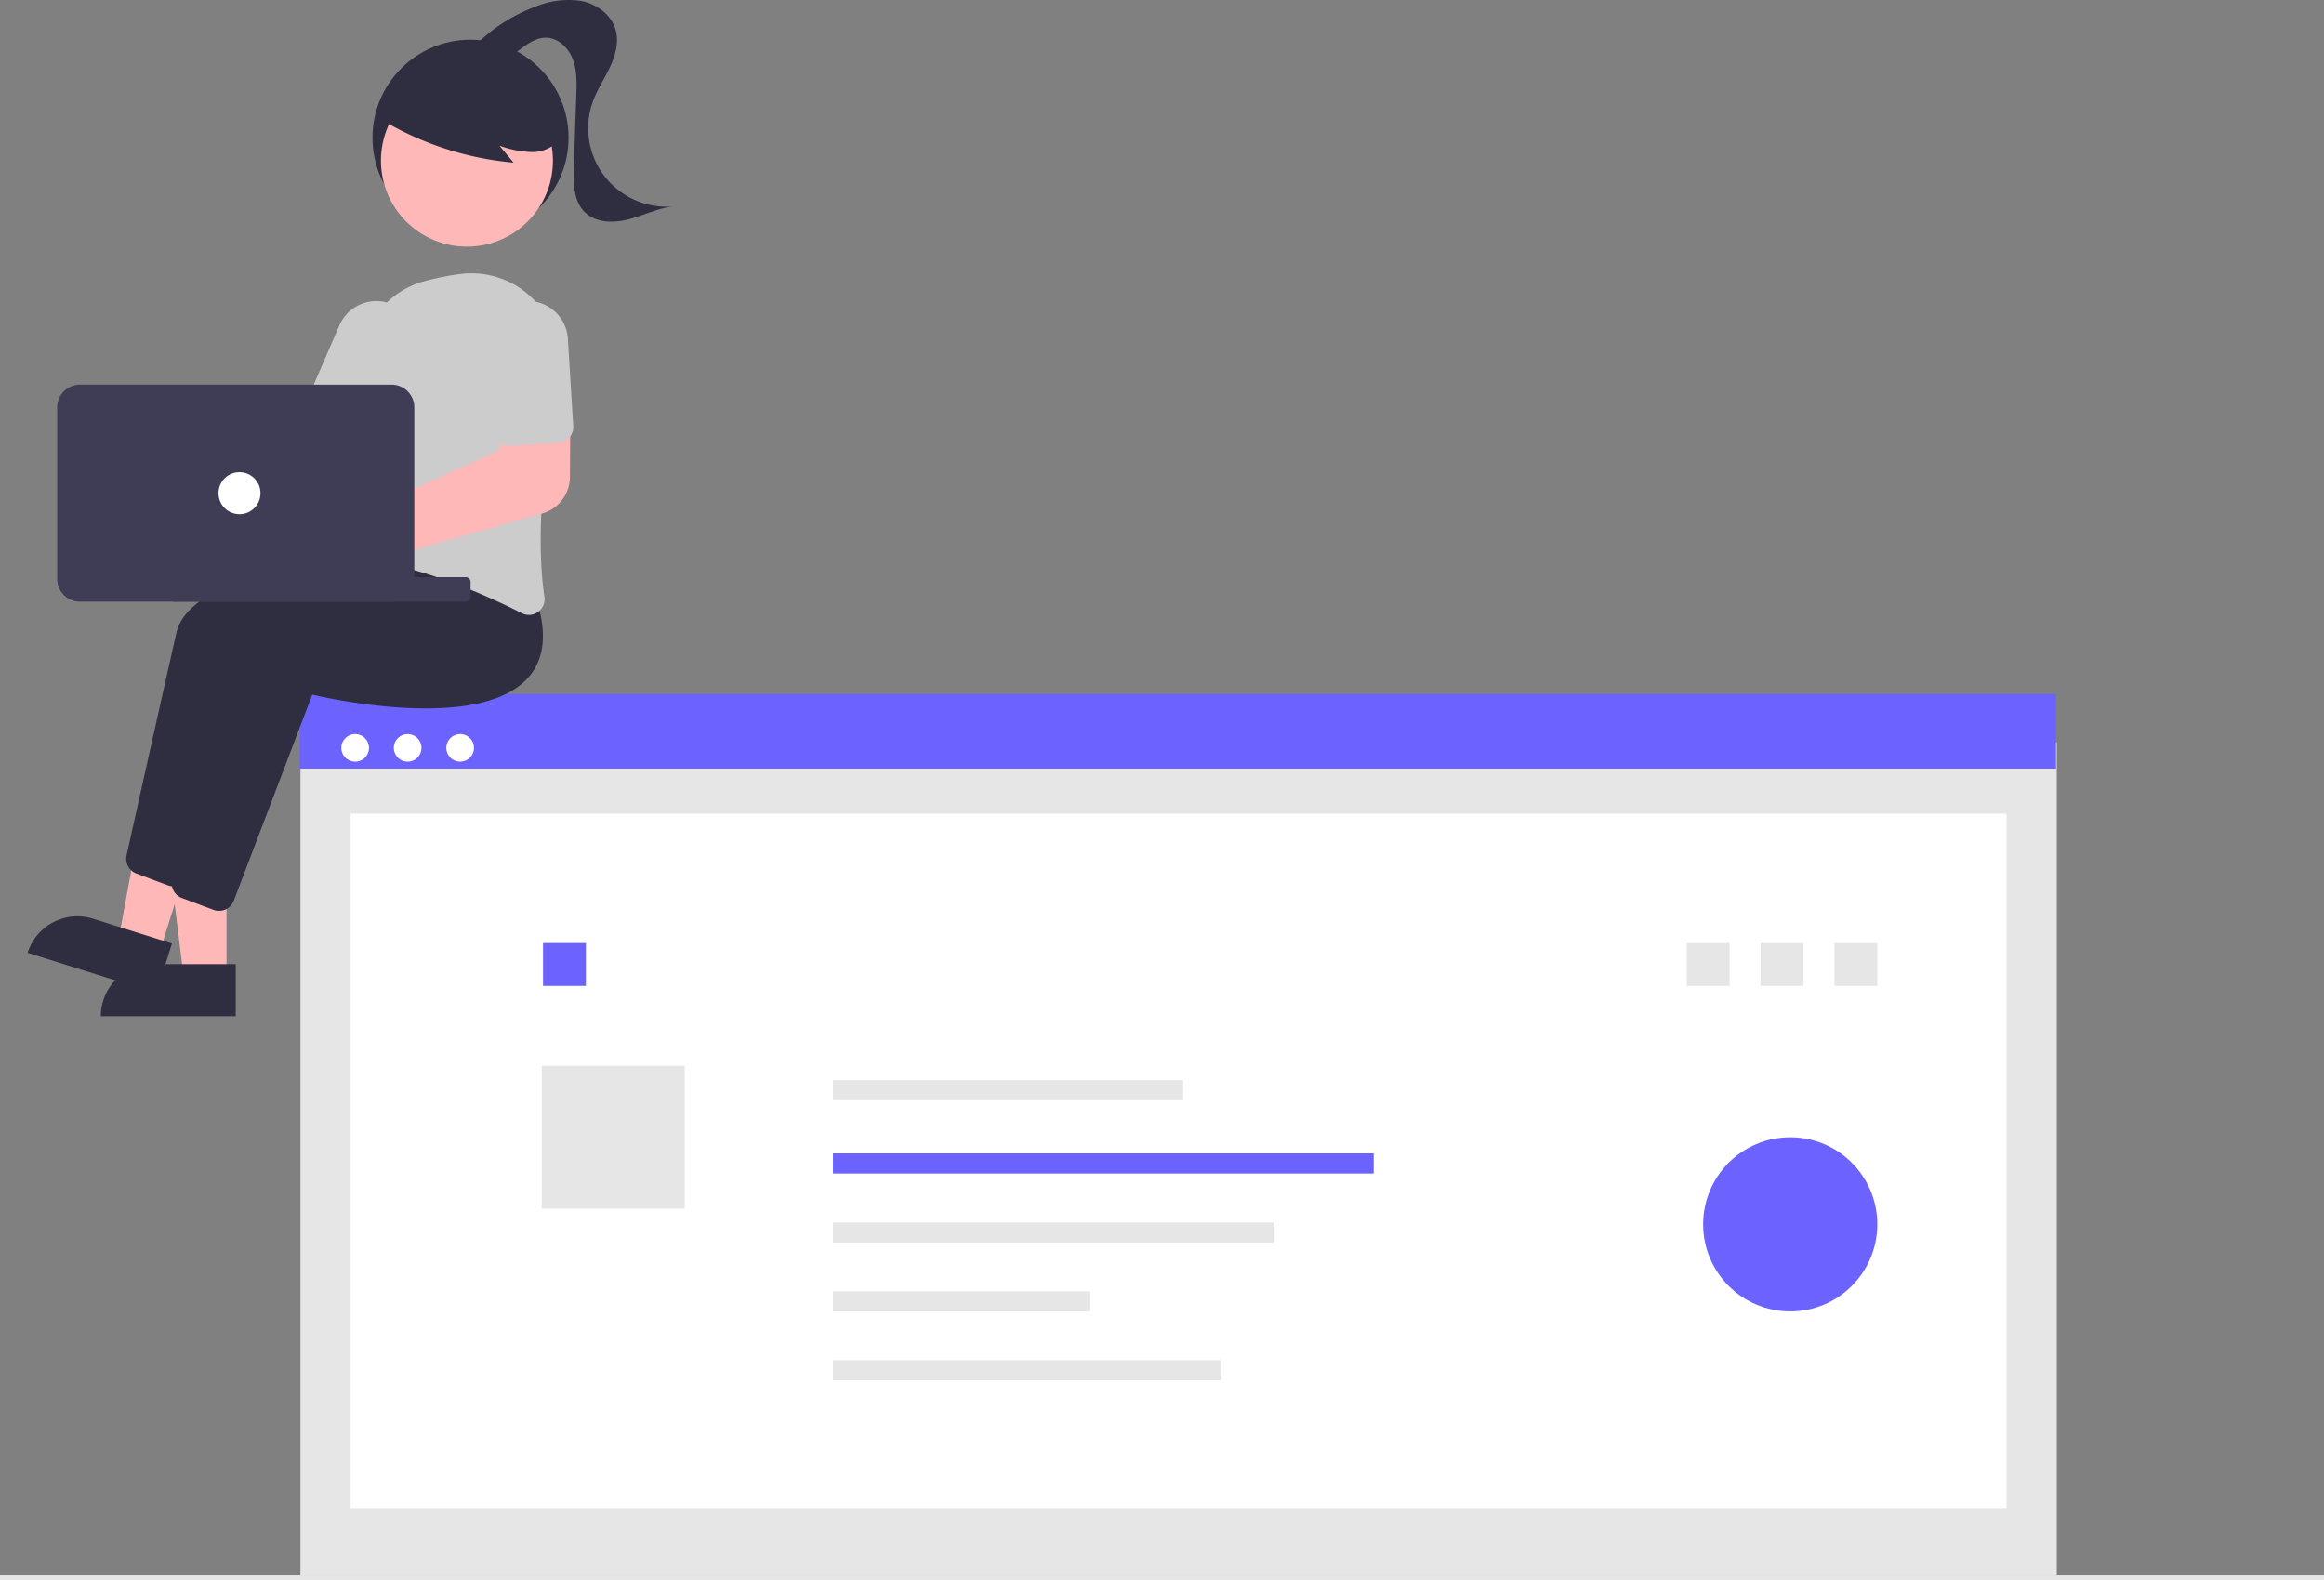 <svg id="a00b719f-590c-42c2-94d0-7f3bb3640666"
     data-name="Layer 1"
     xmlns="http://www.w3.org/2000/svg"
     width="931"
     height="633.235"
     viewBox="0 0 931 633.235"
>
  <rect x="0" y="0" width="931" height="633.235" fill="#808080" stroke="none"/>
  <g id="a2bfc056-849c-4ec6-91e1-f91319e9ec32"
     data-name="Group 41"
  >
    <rect id="a3c1d3c4-4e90-4475-ab67-d6aa194b0cda"
          data-name="Rectangle 62"
          x="120.363"
          y="297.375"
          width="703.576"
          height="333.859"
          fill="#e6e6e6"
    />
    <rect id="e222743c-d215-4483-8b06-896263acb449"
          data-name="Rectangle 75"
          x="140.482"
          y="326.004"
          width="663.339"
          height="278.549"
          fill="#fff"
    />
    <rect id="a5e02001-7de0-497e-bd39-9bc4e3f553c3"
          data-name="Rectangle 76"
          x="675.712"
          y="377.851"
          width="17.177"
          height="17.177"
          fill="#e6e6e6"
    />
    <rect id="a818f6b2-9049-4be6-858a-9eef7b067dda"
          data-name="Rectangle 77"
          x="217.543"
          y="377.851"
          width="17.177"
          height="17.177"
          fill="#6c63ff"
    />
    <rect id="e2dc3e68-3640-4751-a187-2d32846d30c0"
          data-name="Rectangle 78"
          x="217.046"
          y="427.053"
          width="57.258"
          height="57.258"
          fill="#e6e6e6"
    />
    <rect id="a0ba3db0-8b31-4423-a256-2a0dc53933ae"
          data-name="Rectangle 80"
          x="120.063"
          y="278.086"
          width="703.576"
          height="29.89"
          fill="#6c63ff"
    />
    <circle id="bb2c25e8-a4f5-477f-938a-ba2f4a6c137d"
            data-name="Ellipse 90"
            cx="142.275"
            cy="299.662"
            r="5.54"
            fill="#fff"
    />
    <circle id="eb283697-d5f2-44f6-a11b-2e5adde2f565"
            data-name="Ellipse 91"
            cx="163.303"
            cy="299.662"
            r="5.54"
            fill="#fff"
    />
    <circle id="e7e312b6-8acc-452e-9cd4-4f6349f5007f"
            data-name="Ellipse 92"
            cx="184.332"
            cy="299.662"
            r="5.54"
            fill="#fff"
    />
    <rect id="a0963db8-a572-4a40-8f57-be0fd9c2d8c3"
          data-name="Rectangle 60"
          y="631.235"
          width="931"
          height="2"
          fill="#e6e6e6"
    />
    <rect id="b36c2a8e-a9be-4d37-810e-923692d19cdb"
          data-name="Rectangle 81"
          x="333.688"
          y="432.78"
          width="140.281"
          height="8.053"
          fill="#e6e6e6"
    />
    <rect id="aa1d26da-49a8-41de-8cb5-b8f8184fe0ae"
          data-name="Rectangle 82"
          x="333.688"
          y="462.154"
          width="216.625"
          height="8.053"
          fill="#6c63ff"
    />
    <rect id="ac31809e-ecba-4f59-90db-296bd3050334"
          data-name="Rectangle 83"
          x="333.688"
          y="489.827"
          width="176.544"
          height="8.053"
          fill="#e6e6e6"
    />
    <rect id="b84288f0-dbbf-4761-bd75-4b898461b36c"
          data-name="Rectangle 84"
          x="333.688"
          y="517.398"
          width="103.064"
          height="8.053"
          fill="#e6e6e6"
    />
    <rect id="bd93c4e7-cb78-4a87-ab16-23d001bc2737"
          data-name="Rectangle 85"
          x="333.688"
          y="544.967"
          width="155.55"
          height="8.053"
          fill="#e6e6e6"
    />
    <rect id="bba4eb33-6fa2-4df7-a8d1-83644e8e5d67"
          data-name="Rectangle 88"
          x="705.296"
          y="377.851"
          width="17.177"
          height="17.177"
          fill="#e6e6e6"
    />
    <rect id="f2a4bb2b-ea4d-4e49-9a1a-d309a808d159"
          data-name="Rectangle 90"
          x="734.879"
          y="377.851"
          width="17.177"
          height="17.177"
          fill="#e6e6e6"
    />
    <circle id="b03b494e-dda4-489e-89cd-b5d563742355"
            data-name="Ellipse 88"
            cx="717.171"
            cy="490.566"
            r="34.884"
            fill="#6c63ff"
            opacity="0.997"
            style="isolation:isolate"
    />
    <circle id="e6d27be5-fed8-4aaf-9e55-a91224dd363a"
            data-name="Ellipse 97"
            cx="188.489"
            cy="55.184"
            r="39.273"
            fill="#2f2e41"
    />
    <path id="fe6a134f-9064-47d4-b31c-90708736d4a8"
          data-name="Path 630"
          d="M225.253,524.592h-17.2l-8.181-66.326h25.379Z"
          transform="translate(-134.5 -133.382)"
          fill="#feb8b8"
    />
    <path id="fa849e20-ba67-4278-81ee-d1167b7aa6dc"
          data-name="Path 631"
          d="M195.775,519.678h33.163v20.881H174.894a20.881,20.881,0,0,1,20.881-20.881Z"
          transform="translate(-134.5 -133.382)"
          fill="#2f2e41"
    />
    <path id="a88ec020-2ed6-4a48-814f-7c14aebc27ac"
          data-name="Path 632"
          d="M198.41,514.995l-16.406-5.149,12.052-65.735,24.214,7.6Z"
          transform="translate(-134.5 -133.382)"
          fill="#feb8b8"
    />
    <path id="b4b30a85-97bd-4362-a855-e6f58c99cba3"
          data-name="Path 633"
          d="M171.746,501.482l31.642,9.93-6.252,19.923-51.564-16.182A20.881,20.881,0,0,1,171.747,501.483h0Z"
          transform="translate(-134.5 -133.382)"
          fill="#2f2e41"
    />
    <path id="f42c0410-8a39-47c2-9be6-23f0eea84aff"
          data-name="Path 634"
          d="M204.005,488.528a6.258,6.258,0,0,1-2.2-.4l-12.655-4.743a6.334,6.334,0,0,1-3.947-7.271c3.185-14.321,14.04-63.077,19.984-89.228,7.049-31.019,109.885-36.783,114.259-37.013l.36-.019,11.568,14.531c4.18,13.436,2.855,23.916-3.938,31.15-19.823,21.105-79.006,8.009-86.063,6.352l-31.455,82.577a6.33,6.33,0,0,1-5.91,4.064Z"
          transform="translate(-134.5 -133.382)"
          fill="#2f2e41"
    />
    <path id="bb9232ec-2887-4985-b220-30c2c46adf62"
          data-name="Path 635"
          d="M222.239,498.346a6.255,6.255,0,0,1-2.2-.4l-12.651-4.744a6.333,6.333,0,0,1-3.947-7.271c3.185-14.321,14.04-63.077,19.984-89.228,7.049-31.019,109.885-36.783,114.259-37.013l.36-.019,11.564,14.535c4.18,13.436,2.855,23.916-3.938,31.15-19.822,21.1-79.006,8.009-86.063,6.351l-31.459,82.574a6.33,6.33,0,0,1-5.91,4.064Z"
          transform="translate(-134.5 -133.382)"
          fill="#2f2e41"
    />
    <path id="bf752b52-878a-4c47-8a02-c5dd3ca125d0"
          data-name="Path 636"
          d="M185.638,296.338a14.799,14.799,0,0,1,1.241,1.966l69.178,7.288,9.96-13.654,22.569,12.335-19.559,33.132-84.841-21.632a14.722,14.722,0,1,1,1.454-19.436Z"
          transform="translate(-134.5 -133.382)"
          fill="#feb8b8"
    />
    <path id="ae95fee3-8471-4436-bacf-47da3ee4edce"
          data-name="Path 637"
          d="M346.397,379.771a6.314,6.314,0,0,1-2.875-.7c-13.833-7.034-40.769-19.215-65.747-21.764a6.161,6.161,0,0,1-4.342-2.454,6.338,6.338,0,0,1-1.169-4.924c2.254-12.477,7.424-44.249,6.758-69.712a34.5,34.5,0,0,1,26.063-34.319h0a112.014,112.014,0,0,1,13.9-2.741,34.779,34.779,0,0,1,38.655,40.342c-4.454,26.388-8.945,63.244-5.042,88.972a6.322,6.322,0,0,1-2.551,6.1A6.213,6.213,0,0,1,346.397,379.771Z"
          transform="translate(-134.5 -133.382)"
          fill="#ccc"
    />
    <path id="f8a5325a-7268-4362-a255-60631c9bfca5"
          data-name="Path 638"
          d="M280.303,312.652a6.314,6.314,0,0,1-2.506-.523l-18.021-7.8a6.319,6.319,0,0,1-3.285-8.3l13.93-32.179a16.13,16.13,0,1,1,29.697,12.602q-.045.106-.092.212l-13.93,32.18A6.328,6.328,0,0,1,280.303,312.652Z"
          transform="translate(-134.5 -133.382)"
          fill="#ccc"
    />
    <circle id="e89a297e-1488-4b62-b167-7800139de88b"
            data-name="Ellipse 98"
            cx="187.054"
            cy="64.377"
            r="34.45"
            fill="#feb8b8"
    />
    <path id="bfc7d311-3606-4cd9-8309-fa0ce7944c94"
          data-name="Path 639"
          d="M286.484,180.831a124.255,124.255,0,0,0,53.757,17.713l-5.667-6.789a41.638,41.638,0,0,0,12.863,2.554,14.087,14.087,0,0,0,11.483-5.375,13.1,13.1,0,0,0,.877-12.1,24.816,24.816,0,0,0-7.807-9.763,46.482,46.482,0,0,0-43.263-7.732,27.779,27.779,0,0,0-12.922,8.289c-3.266,4.029-9.553,7.619-7.881,12.528Z"
          transform="translate(-134.5 -133.382)"
          fill="#2f2e41"
    />
    <path id="ec73fef4-50dc-4543-9636-3b24ac170308"
          data-name="Path 640"
          d="M324.634,151.81a66.918,66.918,0,0,1,24.345-15.747,34.253,34.253,0,0,1,18.443-2.289c6.153,1.238,11.971,5.494,13.688,11.531,1.4,4.936-.046,10.251-2.224,14.9s-5.086,8.956-6.848,13.776a31.441,31.441,0,0,0,31.638,42.163c-6.045.811-11.617,3.652-17.526,5.163s-12.883,1.41-17.274-2.824c-4.646-4.479-4.739-11.761-4.514-18.21l1-28.762c.17-4.889.316-9.935-1.448-14.5s-5.954-8.56-10.846-8.518c-3.708.031-6.989,2.278-9.963,4.493s-6.121,4.578-9.814,4.908-7.91-2.4-7.634-6.1"
          transform="translate(-134.5 -133.382)"
          fill="#2f2e41"
    />
    <path id="ba6ab2e4-b23b-4027-ba52-bbc91f9115f8"
          data-name="Path 641"
          d="M263.635,370.921a15.435,15.435,0,1,1,5.95-29.685h0a14.841,14.841,0,0,1,1.839.932l62.755-28.171,1.763-17.02,27.051-.724-.179,28.335a15.26,15.26,0,0,1-11.027,14.509l-73.385,20.885a14.455,14.455,0,0,1-.5,1.429,15.492,15.492,0,0,1-14.26,9.509Z"
          transform="translate(-134.5 -133.382)"
          fill="#feb8b8"
    />
    <path id="b13d6e0f-103e-49e8-b98c-f9f1d84e31ae"
          data-name="Path 642"
          d="M360.702,310.136a6.305,6.305,0,0,1-2.471.668l-19.6,1.205a6.319,6.319,0,0,1-6.687-5.912l-2.151-35a16.13,16.13,0,0,1,32.2-1.981l2.152,35a6.327,6.327,0,0,1-3.441,6.02Z"
          transform="translate(-134.5 -133.382)"
          fill="#ccc"
    />
    <rect id="ef169b54-99b1-4807-9c68-842c3cbd65db"
          data-name="Rectangle 91"
          x="67.888"
          y="231.258"
          width="120.625"
          height="9.818"
          rx="1.778"
          fill="#3f3d56"
    />
    <path id="ba69314c-00f4-451f-ada7-fcdfd2edc53a"
          data-name="Path 643"
          d="M157.405,365.343v-68.729a9.128,9.128,0,0,1,9.117-9.117H291.355a9.127,9.127,0,0,1,9.117,9.117v68.729a9.127,9.127,0,0,1-9.117,9.117H166.522A9.128,9.128,0,0,1,157.405,365.343Z"
          transform="translate(-134.5 -133.382)"
          fill="#3f3d56"
    />
    <circle id="bf28e027-707c-49c1-b6c0-ef0059b61f2f"
            data-name="Ellipse 99"
            cx="95.94"
            cy="197.599"
            r="8.416"
            fill="#fff"
    />
  </g>
</svg>

